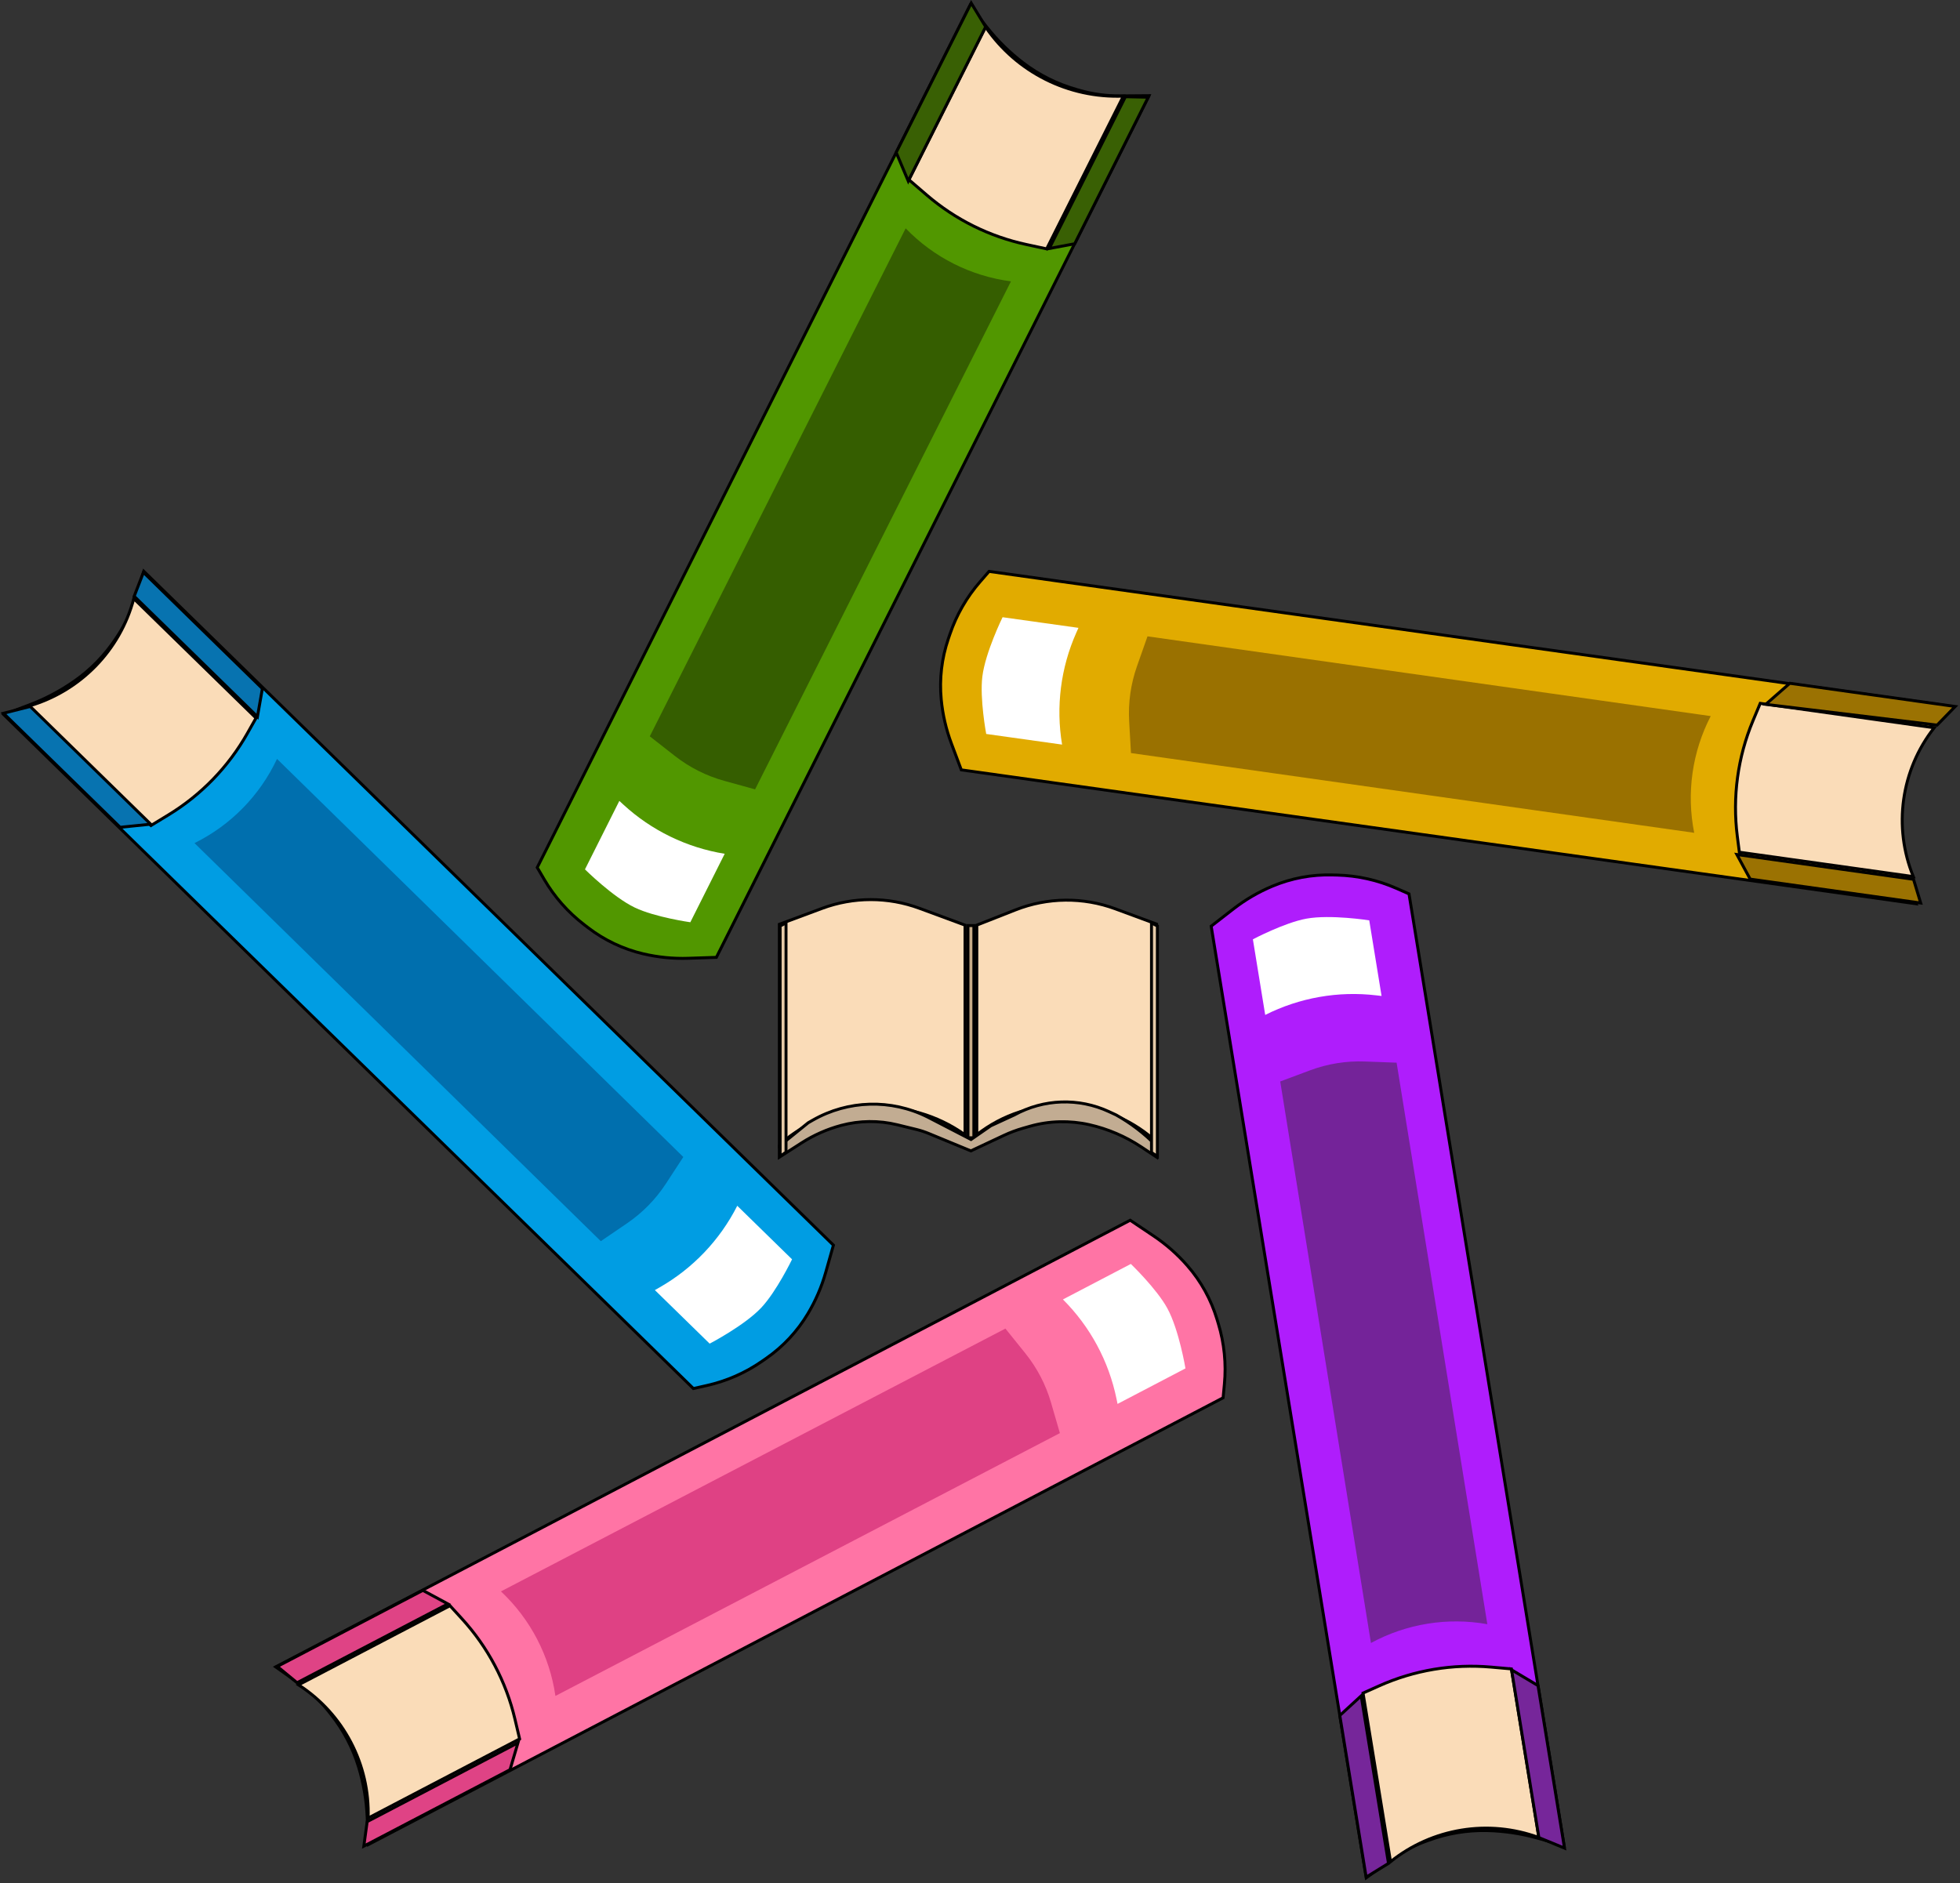<svg width="665" height="639" viewBox="0 0 665 639" fill="none" xmlns="http://www.w3.org/2000/svg">
<rect x="0" y="0" width="665" height="639" fill="#333333" stroke="none"/>
<g id="books">
<g id="open_book">
<path id="Rectangle 79" d="M331.418 385.022V313.904L344.566 308.732C355.428 304.46 367.482 304.336 378.429 308.385L392.418 313.558V387.463L391.464 386.63C374.394 371.724 349.18 371.107 331.418 385.022Z" fill="#FADCB8" stroke="black"/>
<path id="Rectangle 80" d="M327.418 385.061C308.334 371.454 282.334 372.725 264.658 388.248L264.418 388.459V313.624L278.914 308.232C289.558 304.273 301.268 304.259 311.922 308.192L327.418 313.912V385.061Z" fill="#FADCB8" stroke="black"/>
<rect id="Rectangle 82" x="328.418" y="314.063" width="2" height="72" fill="#C7AB87" stroke="black"/>
<path id="Rectangle 81" d="M376.278 377.204L378.691 378.323C383.618 381.075 388.129 384.513 392.09 388.533L392.418 388.866V392.63L387.175 389.142C381.848 385.598 375.825 383.037 369.586 381.626C362.972 380.129 355.986 380.295 349.462 382.152L347.138 382.813C344.878 383.457 342.673 384.282 340.546 385.282L329.405 390.517L315.07 384.597C313.741 384.049 312.373 383.601 310.976 383.259L304.468 381.664C298.199 380.127 291.644 380.196 285.408 381.863C280.64 383.138 276.1 385.145 271.947 387.812L264.418 392.648V388.9L274.201 380.978L275.752 380.092C287.735 373.244 302.347 372.838 314.691 379.009C314.692 379.01 314.693 379.01 314.694 379.011L329.188 386.508L329.455 386.646L329.703 386.475L336.167 381.999L344.127 378.331L344.144 378.324L344.159 378.315C354.078 372.851 366.006 372.439 376.278 377.204Z" fill="#C2AC92" stroke="black"/>
<path id="Rectangle 82_2" d="M390.686 391.054V313.152L392.686 314.211V392.388L390.686 391.054Z" fill="#E5CAA7" stroke="black"/>
<path id="Rectangle 83" d="M264.686 392.357V314.211L266.686 313.152V390.945L264.686 392.357Z" fill="#E5CAA7" stroke="black"/>
</g>
<g id="purpleBook">
<path id="bridge" d="M473.761 301.419L478.051 303.305L530.674 626.251L521.717 623.724C516.138 622.15 510.383 621.284 504.587 621.145C497.816 620.984 491.075 622.1 484.717 624.434L483.502 624.881C479.173 626.47 475.091 628.665 471.377 631.398L463.554 637.155L410.94 314.266L418.468 308.424C422.534 305.268 427 302.663 431.749 300.677C438.182 297.987 445.112 296.694 452.081 296.885L453.763 296.931C460.657 297.12 467.448 298.644 473.761 301.419Z" fill="#AF1DFC" stroke="black"/>
<path id="b_color" d="M473.847 360.583L504.632 551.112V551.112C491.127 548.703 477.204 550.953 465.144 557.492V557.492L434.36 366.963L444.473 363.184C450.409 360.966 456.726 359.945 463.059 360.181L473.847 360.583Z" fill="#742399"/>
<path id="b_white" d="M464.566 312.291L468.747 337.949L466.977 337.74C454.028 336.21 440.914 338.52 429.267 344.382V344.382L425.086 318.724C425.086 318.724 435.799 313.065 443.265 311.71C451.433 310.227 464.566 312.291 464.566 312.291Z" fill="white"/>
<path id="pages" d="M471.786 631.712L462.461 574.485L467.888 572.055C479.811 566.717 492.902 564.521 505.915 565.676L512.798 566.287L522.123 623.517L522.115 623.514C505.044 617.214 485.942 620.346 471.786 631.712Z" fill="#FADCB8" stroke="black"/>
<path id="cover" d="M522.123 623.518L512.849 566.6L521.826 571.952L526.332 599.604L530.812 627.099L522.123 623.518Z" fill="#76269A" stroke="black"/>
<path id="cover_2" d="M467.236 608.59L471.095 632.276L463.519 636.941L454.581 582.088L461.832 575.429L467.236 608.59Z" fill="#76269A" stroke="black"/>
</g>
<g id="greenBook">
<path id="bridge_2" d="M184.646 298.405L182.277 294.361L329.065 1.929L334.837 9.229C338.433 13.776 342.586 17.853 347.199 21.364C352.589 25.466 358.703 28.516 365.222 30.354L366.468 30.705C370.907 31.956 375.5 32.573 380.111 32.538L389.823 32.463L243.062 324.844L233.539 325.161C228.394 325.332 223.249 324.823 218.238 323.646C211.45 322.052 205.079 319.034 199.546 314.792L198.211 313.768C192.738 309.573 188.132 304.355 184.646 298.405Z" fill="#519700" stroke="black"/>
<path id="b_color_2" d="M220.466 249.848L307.278 77.475V77.475C316.804 87.346 329.4 93.69 343.003 95.467V95.467L256.191 267.84L245.783 264.969C239.674 263.284 233.959 260.406 228.968 256.501L220.466 249.848Z" fill="#355E00"/>
<path id="b_white_2" d="M198.47 294.992L210.133 271.758L211.443 272.965C221.034 281.799 233.01 287.62 245.882 289.702V289.702L234.219 312.936C234.219 312.936 222.224 311.237 215.382 307.956C207.896 304.366 198.47 294.992 198.47 294.992Z" fill="white"/>
<path id="pages_2" d="M381.131 32.618L355.117 84.445L348.224 82.962C335.754 80.281 324.153 74.524 314.476 66.216L308.375 60.978L334.392 9.148L334.418 9.186C344.935 24.525 362.588 33.359 381.131 32.618Z" fill="#FADCB8" stroke="black"/>
<path id="cover_3" d="M334.419 9.095L308.154 61.421L304.067 51.73L316.827 26.309L329.515 1.031L334.419 9.095Z" fill="#396004" stroke="black"/>
<path id="cover_4" d="M371.05 54.32L381.842 32.821L389.591 32.987L364.629 82.716L355.989 84.325L371.05 54.32Z" fill="#396004" stroke="black"/>
</g>
<g id="pinkBook">
<path id="bridge_3" d="M415.422 469.63L414.982 474.296L125.006 625.878L124.585 616.581C124.324 610.79 123.335 605.055 121.642 599.511C119.665 593.032 116.484 586.985 112.267 581.685L111.461 580.672C108.59 577.063 105.222 573.879 101.459 571.214L93.533 565.6L383.457 414.045L391.372 419.352C395.647 422.218 399.526 425.637 402.905 429.52C407.483 434.779 410.89 440.951 412.903 447.626L413.388 449.237C415.379 455.839 416.069 462.765 415.422 469.63Z" fill="#FF74A5" stroke="black"/>
<path id="b_color_3" d="M359.606 486.281L188.446 575.462V575.462C186.482 561.885 179.965 549.378 169.963 539.989V539.989L341.123 450.808L347.893 459.218C351.866 464.155 354.823 469.829 356.592 475.915L359.606 486.281Z" fill="#DF4184"/>
<path id="b_white_3" d="M402.208 464.324L379.169 476.368L378.811 474.622C376.188 461.849 369.869 450.129 360.639 440.919V440.919L383.677 428.876C383.677 428.876 392.42 437.263 396.056 443.923C400.034 451.21 402.208 464.324 402.208 464.324Z" fill="white"/>
<path id="pages_3" d="M101.29 571.701L152.674 544.84L156.688 549.227C165.507 558.864 171.712 570.599 174.711 583.314L176.297 590.039L124.909 616.902L124.909 616.893C125.517 598.707 116.533 581.561 101.29 571.701Z" fill="#FADCB8" stroke="black"/>
<path id="cover_5" d="M124.576 618.106L175.739 591.361L173.043 600.491L148.133 613.512L123.444 626.418L124.576 618.106Z" fill="#DF4385" stroke="black"/>
<path id="cover_6" d="M122.118 559.827L100.791 570.976L94.086 565.454L143.466 539.641L151.961 544.227L122.118 559.827Z" fill="#DF4385" stroke="black"/>
</g>
<g id="blueBook">
<path id="bridge_4" d="M239.831 470.126L235.258 471.154L1.242 242.463L9.951 239.181C15.375 237.136 20.521 234.418 25.268 231.09C30.813 227.201 35.577 222.303 39.308 216.65L40.022 215.569C42.562 211.721 44.545 207.532 45.913 203.128L48.792 193.852L282.767 422.503L280.175 431.672C278.776 436.626 276.727 441.373 274.084 445.79C270.503 451.772 265.692 456.926 259.97 460.908L258.589 461.87C252.929 465.809 246.558 468.613 239.831 470.126Z" fill="#009DE3" stroke="black"/>
<path id="b_color_4" d="M203.843 421.153L65.991 286.077V286.077C78.29 280 88.16 269.926 93.986 257.506V257.506L231.838 392.583L225.941 401.626C222.48 406.934 218.002 411.505 212.765 415.073L203.843 421.153Z" fill="#006FAE"/>
<path id="b_white_4" d="M240.778 455.918L222.186 437.748L223.734 436.866C235.064 430.413 244.248 420.771 250.143 409.14V409.14L268.735 427.31C268.735 427.31 263.472 438.222 258.267 443.744C252.573 449.785 240.778 455.918 240.778 455.918Z" fill="white"/>
<path id="pages_4" d="M45.397 203.119L86.865 243.643L83.939 248.819C77.511 260.192 68.278 269.729 57.12 276.522L51.217 280.115L9.746 239.588L9.754 239.586C27.233 234.525 40.749 220.668 45.397 203.119Z" fill="#FADCB8" stroke="black"/>
<path id="cover_7" d="M10.26 239.718L51.127 279.655L40.769 280.718L20.914 261.316L1.173 242.023L10.26 239.718Z" fill="#0773B0" stroke="black"/>
<path id="cover_8" d="M62.958 219.358L45.528 202.325L48.669 194.209L89.023 233.645L87.344 243.19L62.958 219.358Z" fill="#0773B0" stroke="black"/>
</g>
<g id="orangeBook">
<path id="bridge_5" d="M332.502 197.426L335.575 193.887L659.609 239.33L654.541 247.136C651.385 251.998 648.852 257.238 647.002 262.732C644.841 269.151 643.91 275.92 644.255 282.684L644.321 283.977C644.557 288.583 645.443 293.132 646.953 297.489L650.133 306.666L326.156 261.232L322.807 252.311C320.997 247.492 319.833 242.454 319.343 237.33C318.681 230.389 319.5 223.387 321.747 216.788L322.29 215.195C324.513 208.667 327.981 202.633 332.502 197.426Z" fill="#E1AB00" stroke="black"/>
<path id="b_color_5" d="M389.33 215.92L580.424 242.98V242.98C574.121 255.165 572.144 269.129 574.816 282.585V282.585L383.722 255.525L383.11 244.746C382.751 238.419 383.648 232.084 385.749 226.105L389.33 215.92Z" fill="#9A7100"/>
<path id="b_white_5" d="M340.161 209.43L365.906 213.04L365.181 214.668C359.883 226.582 358.203 239.791 360.35 252.652V252.652L334.606 249.042C334.606 249.042 332.375 237.134 333.293 229.601C334.298 221.36 340.161 209.43 340.161 209.43Z" fill="white"/>
<path id="pages_5" d="M649.15 297.44L590.135 289.164L589.445 283.759C587.748 270.458 589.578 256.945 594.749 244.573L597.222 238.659L656.241 246.936C644.964 261.291 642.277 280.576 649.15 297.44Z" fill="#FADCB8" stroke="black"/>
<path id="cover_9" d="M657.233 246.037L599.09 238.998L607.257 231.847L635.44 235.8L663.38 239.718L657.233 246.037Z" fill="#9B7202" stroke="black"/>
<path id="cover_10" d="M624.233 294.854L649.23 298.359L651.663 306.409L593.813 298.296L589.296 289.954L624.233 294.854Z" fill="#9B7202" stroke="black"/>
</g>
</g>
</svg>
